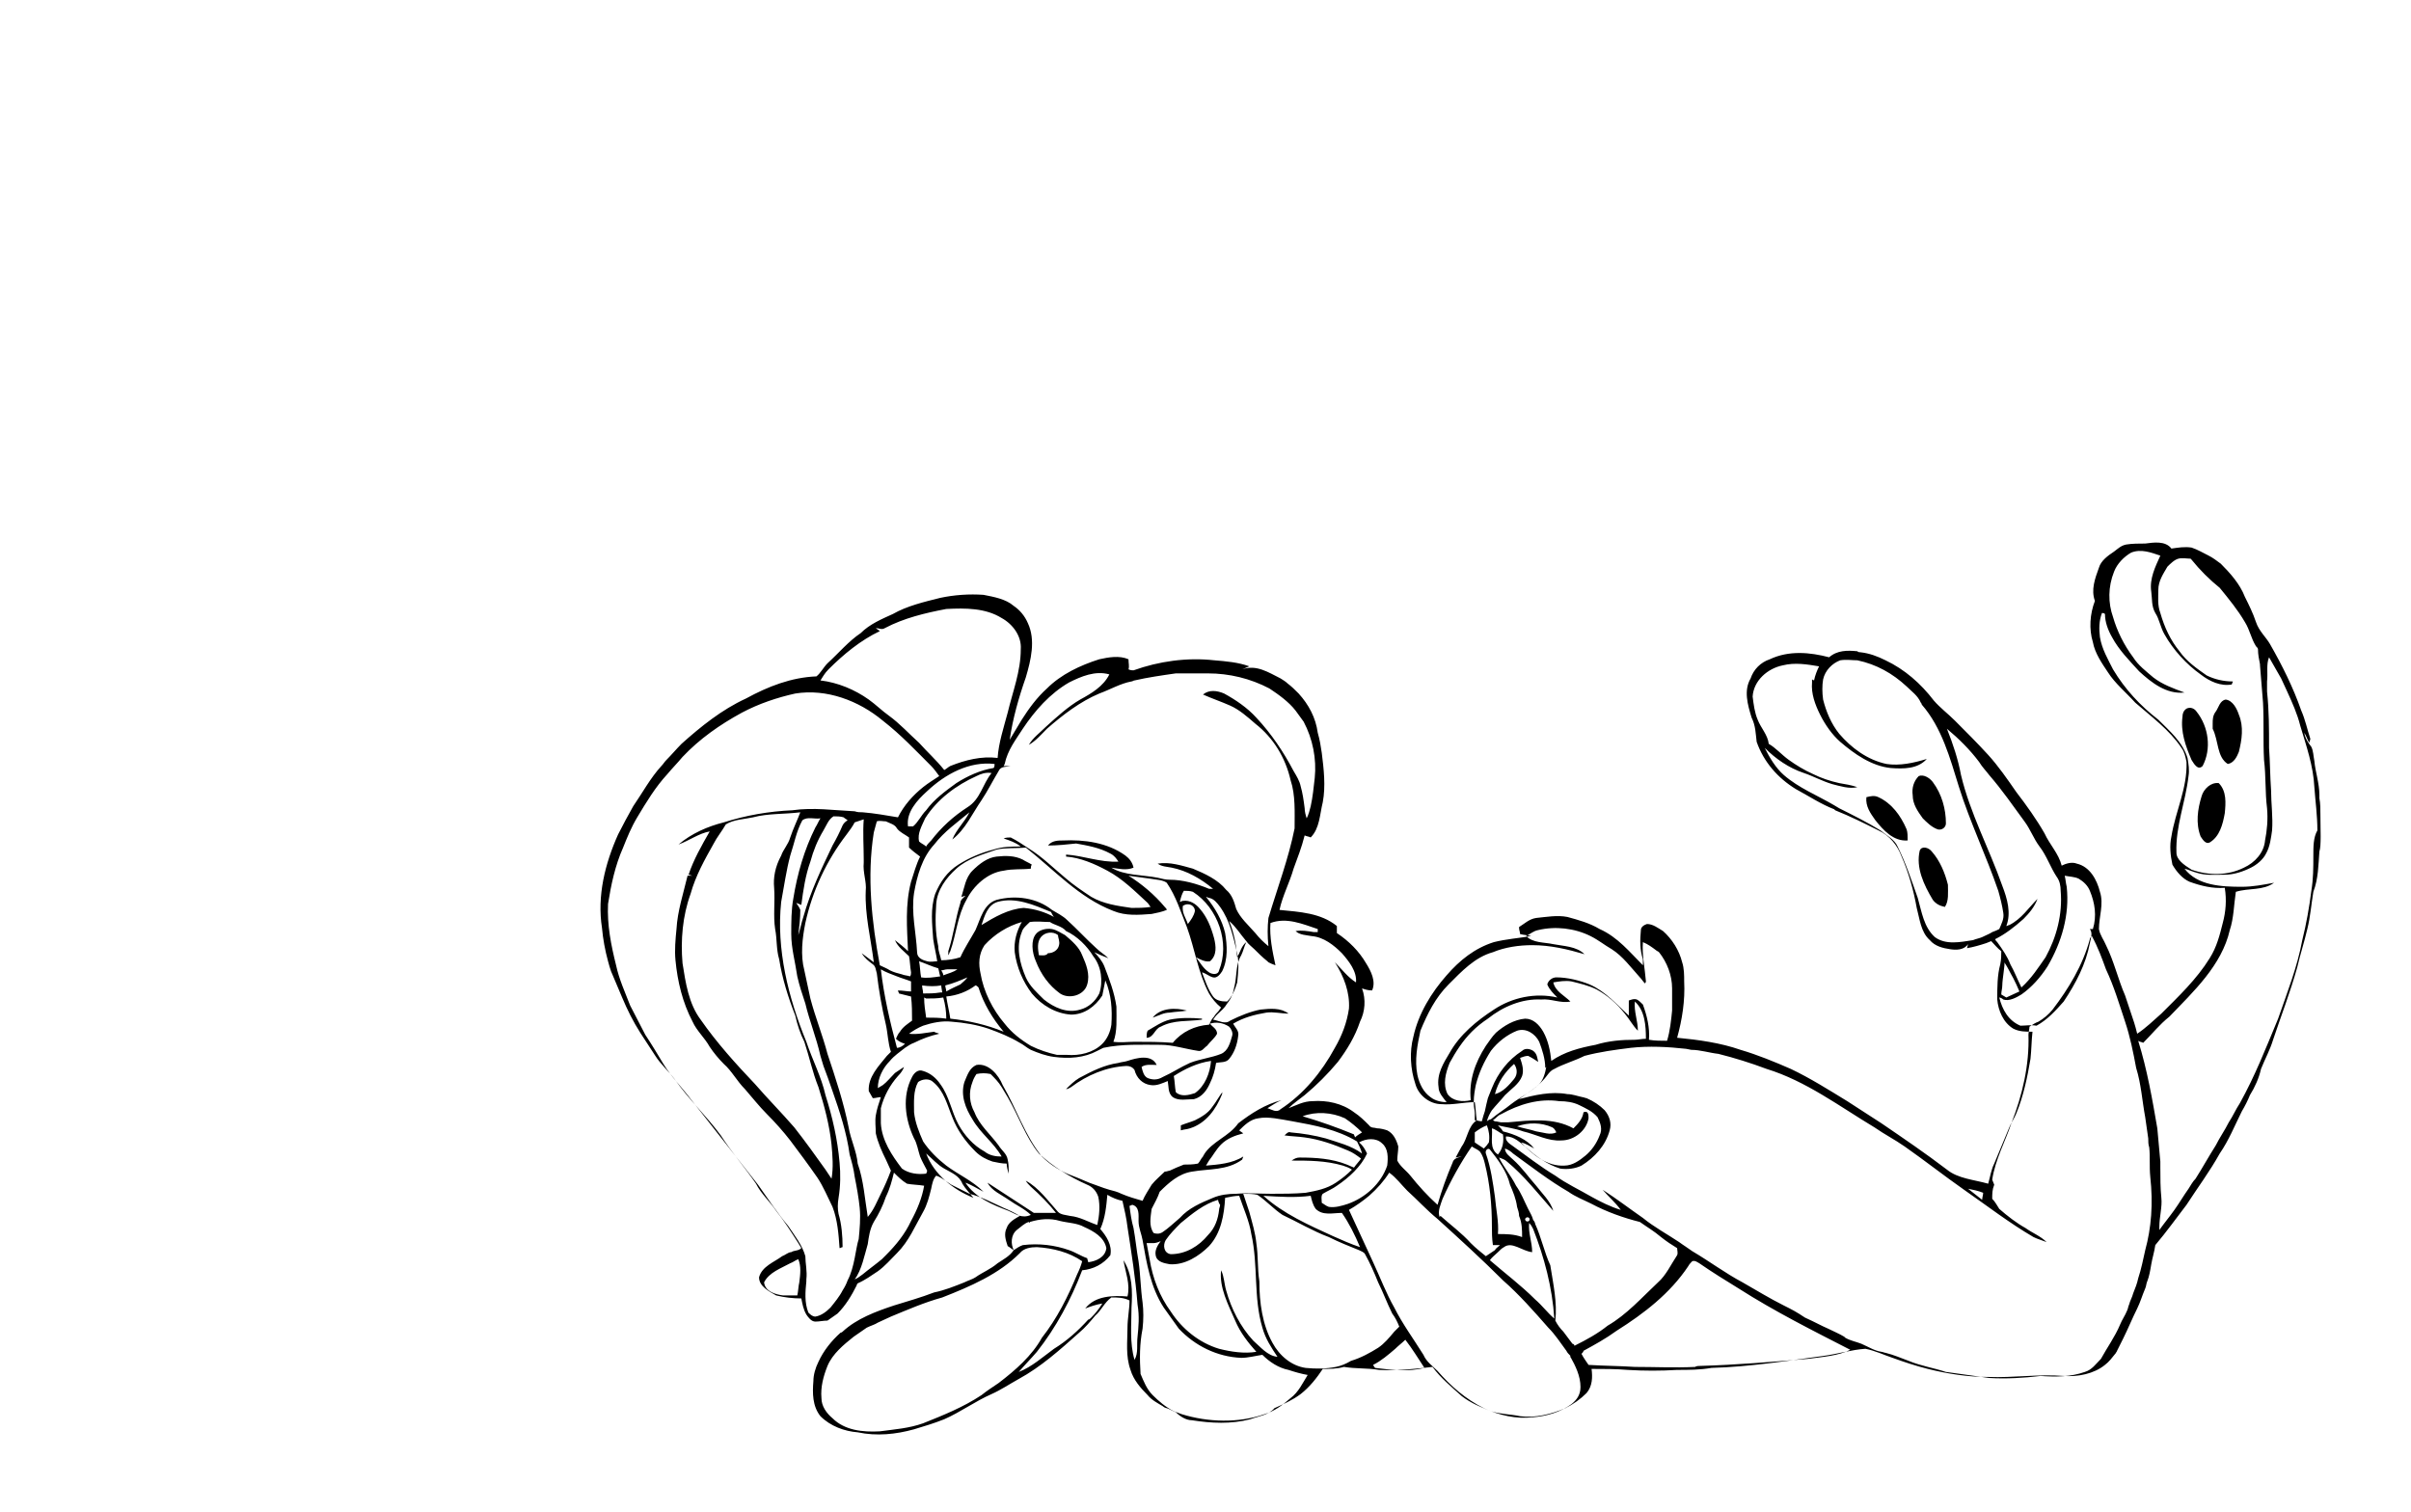 <?xml version="1.0" encoding="utf-8"?>
<!-- Generator: Adobe Illustrator 26.0.3, SVG Export Plug-In . SVG Version: 6.00 Build 0)  -->
<svg version="1.0" id="Слой_1" xmlns="http://www.w3.org/2000/svg" xmlns:xlink="http://www.w3.org/1999/xlink" x="0px" y="0px"
	 viewBox="0 0 239.5 150.2" style="enable-background:new 0 0 239.5 150.2;" xml:space="preserve">
<g>
	<path d="M186.6,79.2c-0.4-0.2-0.8-0.1-1.2,0c-0.1,0.9,0.4,1.6,0.9,2.3c0.8,1,1.8,2.1,3.2,2c0-0.4,0-0.8-0.1-1.1
		C188.8,81,187.9,79.8,186.6,79.2z"/>
	<path d="M117.9,100.4c-1.1-0.3-2.6-0.3-3.4,0.7c0.6-0.2,1.1-0.5,1.7-0.5C116.8,100.5,117.4,100.5,117.9,100.4z"/>
	<path d="M221.3,75.9c0.6-0.1,0.9-0.7,1.1-1.2c0.3-1.2,0.5-2.5,0-3.7c-0.2-0.6-0.6-1.4-1.3-1.5c-0.6,0.1-0.7,0.8-1,1.2
		c-0.3,0.4-0.3,0.8-0.3,1.2v0.5C220.4,73.6,220.2,75.2,221.3,75.9z"/>
	<path d="M218.8,76.1c0.9-1.7,0.6-3.9-0.6-5.4c-0.2-0.3-0.6-0.5-1-0.3c-0.3,0.2-0.4,0.5-0.4,0.8c-0.2,1.5,0.3,2.9,0.9,4.3
		C217.9,75.8,218.3,76.6,218.8,76.1z"/>
	<path d="M192.5,82.4c0.4,0.1,0.8-0.2,0.8-0.6c0-1.4-0.4-2.9-1.3-4.1c-0.3-0.4-0.9-0.8-1.4-0.6c-0.5,0.5-0.7,1.2-0.6,1.9
		c0,0.9,0.5,1.6,1,2.3C191.4,81.7,191.9,82.2,192.5,82.4z"/>
	<path d="M230.5,80.9c0-0.5,0-1.1-0.1-1.6c0-0.1,0-0.2,0-0.3c0-1.2-0.4-2.3-0.5-3.4c-0.1-0.5-0.1-1-0.3-1.4
		c-0.3-0.4-0.6-0.8-0.7-1.4c0.2,0.3,0.3,0.7,0.5,1c0-0.1,0.1-0.3,0.1-0.4c-0.3-0.9-0.5-1.9-0.9-2.8c-0.8-2.3-1.9-4.5-3.1-6.6
		c-0.4-0.7-1.1-1.3-1.4-2.2c-0.3-0.9-0.7-1.7-1.1-2.5c-0.5-1.3-1.5-2.4-2.4-3.3c-0.4-0.3-0.8-0.6-1.2-0.8c-0.6-0.3-1.1-0.6-1.7-0.8
		c-0.7-0.1-1.3,0-2,0.1c-0.6-0.8-1.8-0.6-2.6-0.5c-0.6,0-1.3,0-1.9,0.1c-0.5,0.1-0.8,0.4-1.2,0.7c-0.6,0.4-1.3,0.9-1.5,1.6
		c-0.4,1.1-0.8,2.2-0.4,3.3c-0.5,1.3-0.6,2.8-0.2,4.1c0.2,1.1,0.9,2.1,1.5,3c0.7,1.1,1.8,2,2.7,3c1.6,1.4,3.4,2.7,4.6,4.5
		c0.3,0.4,0.4,0.9,0.5,1.4c0.1,2.6-1.1,4.9-1.5,7.4c-0.2,0.9-0.1,1.9,0.1,2.8c0.4,0.7,1,1.4,1.7,1.7c1.1,0.4,2.3,0.7,3.5,0.6
		c0.2,1.2,0.1,2.4-0.2,3.5c-0.3,1.2-0.6,2.4-1.3,3.5c-1.3,2.1-3.1,3.8-4.8,5.5c-0.8,0.7-1.5,1.4-2.4,2c-0.1-0.4-0.2-0.8-0.3-1.1
		c-0.3-0.9-0.6-1.8-0.9-2.7c-0.7-1.6-1.1-3.4-1.9-5c-0.2-0.5-0.6-1-0.7-1.6c0-1.2,0.5-2.5,0.1-3.7c-0.3-1.2-1-2.5-2.3-2.8
		c-0.5-0.2-1.1,0-1.5,0.2c-0.3-1.2-1.2-2.1-1.7-3.2c-0.8-1.4-1.8-2.8-2.8-4.1c-0.9-1.3-1.8-2.6-2.8-3.7c-1.1-1.2-2.2-2.3-3.3-3.4
		c-0.7-0.7-1.5-1.3-2.1-2c-1.3-1.7-2.9-3.1-4.8-4c-0.8-0.4-1.6-0.7-2.5-0.8c-0.1,0-0.2,0-0.3-0.1c-1-0.1-2-0.1-2.8,0.6
		c-1.9-0.5-4-0.7-5.9,0.2c-0.9,0.3-1.6,1-1.9,1.9c-0.7,1.2-0.3,2.6,0.1,3.9c0.4,0.8,0.4,1.6,0.5,2.4c0.7,2,2.1,3.6,3.9,4.7
		c1.3,0.7,2.5,1.5,3.8,2l0.1,0.1c1.5,0.6,2.9,1.3,4.3,2c1.1,0.5,1.9,1.5,2.3,2.6c0.7,1.6,1.2,3.4,1.5,5.1c0.3,1.1,0.4,2.4,1.3,3.2
		c0.5,0.6,1.3,0.8,2,0.9c0.6,0.1,1.4,0.1,1.8-0.5c0,0.1-0.1,0.3-0.1,0.4c0.6-0.1,1.3-0.3,1.9-0.5c0.2-0.1,0.3-0.1,0.5-0.2
		c0.3,0.3,0.6,0.7,1,1c0,0.4,0,0.8-0.1,1.3c-0.3,1.1-0.3,2.3-0.3,3.5c0.1,1.1,0.6,2.3,1.6,2.9c0.6,0.3,1.2,0.3,1.9,0.3
		c-0.1,0.9-0.1,1.8-0.2,2.7c-0.3,1.8-0.7,3.7-1.4,5.4c-0.2,0.5-0.5,0.9-0.7,1.4c-0.5,1.2-1,2.4-1.5,3.6c-0.3,0.6-0.4,1.3-0.6,2
		c-1.4-0.4-3-0.5-4.1-1.4c-2.1-1.6-4.3-3.1-6.5-4.6c-1.1-0.7-2.3-1.5-3.4-2.2c-1.8-1.1-3.7-2.3-5.6-3.2c-1.6-0.7-3.3-1.4-5-1.9
		c-2-0.7-4.2-1-6.3-1.2c0.5-1.8,0.8-3.7,0.7-5.6c0-0.6,0-1.3-0.2-1.9c-0.3-1.2-1-2.3-1.9-3.1c-0.5-0.3-1-0.7-1.6-0.7
		c-0.3,0.1-0.6,0.3-0.6,0.6c-0.1,1-0.1,2,0.2,2.9c0,0.1,0,0.4,0,0.6c-1.3-1.3-2.5-2.8-4.3-3.6c-1-0.6-2.1-0.9-3.2-1.2
		c-1-0.2-2.1,0-3.1,0.1c-0.7,0.1-1.2,0.6-1.7,0.9v0.1c0,0.2,0.1,0.4,0.1,0.6c0.4,0.1,0.7,0.1,1.1,0.2c-1.2,0.2-2.5,0.3-3.7,0.6
		c-1.9,0.6-3.4,1.8-4.7,3.3c-1.5,1.7-2.8,3.8-3.3,6.1c-0.4,1.5-0.3,3.2,0.2,4.7c0.3,1.1,1.4,2,2.6,2c1.1,0.1,2.2-0.2,3.3-0.2
		c0.1,0.6,0.1,1.2,0.2,1.8c-0.9,0.6-0.9,1.8-1.5,2.6c-0.2,0.4-0.4,0.7-0.6,1.1c0.1,0,0.4-0.1,0.6-0.1c-0.4,0.1-0.8,0.2-0.9,0.6
		c-0.6,1.4-1.1,2.8-1.5,4.2c-1-0.9-1.9-1.9-2.7-2.9c-0.4-0.5-1-0.9-1.3-1.5c0-0.5,0.1-0.9,0.1-1.4c-0.2-0.7-0.5-1.3-1.1-1.6
		c-0.3-0.1-0.7-0.2-1-0.2c-0.3-0.1-0.6,0-0.8-0.3c-0.5-0.5-0.9-0.9-1.5-1.3c-1.2-0.9-2.7-1.2-4.1-1.1c-0.9,0-1.6,0.4-2.4,0.7
		c0.5-0.5,1.1-0.9,1.6-1.3c1.2-1,2.3-2.1,3.3-3.3c0.9-1.2,1.7-2.5,2.2-4c0.5-1,0.6-2.2,0.2-3.3c0.3,0.1,0.6,0.2,1,0.2
		c0.4-0.9-0.1-1.9-0.6-2.7c-0.7-1.2-1.7-2.2-2.9-3c0-0.2,0-0.5,0-0.7c-1.6-1.3-3.7-1.4-5.7-1.6c0.3-1.4,1-2.7,1.4-4.1
		c0.4-1.1,0.8-2.1,1.1-3.3c0.2,0.1,0.4,0.1,0.6,0.2c0.9-0.9,0.9-2.3,1.2-3.5c0.3-1.6,0.1-3.3-0.1-4.9c-0.1-0.7-0.2-1.3-0.4-2
		c-0.2-1.5-0.9-2.8-1.9-3.9c-0.4-0.4-0.7-0.7-1.1-1c-0.2-0.2-0.4-0.3-0.7-0.5c-1.2-0.6-2.4-1.4-3.8-0.9c0.2-0.1,0.5-0.2,0.7-0.3
		c-1.1-0.4-2.3-0.5-3.5-0.6c-2.7-0.3-5.5,0.1-8,1c-0.1,0-0.3,0-0.5-0.1c0.1-0.3,0-0.6,0-1c-0.9-0.4-2-0.2-2.9,0
		c-1.9,0.6-3.8,1.5-5.2,2.9c-1,0.9-1.8,2-2.5,3.1c-0.4,0.7-0.8,1.3-1.2,2c0.3-2.1,0.9-4.2,1.6-6.2c0.5-1.7,1-3.7,0.2-5.4
		c-0.3-0.7-0.8-1.3-1.4-1.7c-0.8-0.7-2-0.9-3-1.1c-1.4-0.1-2.9,0-4.3,0.3c-1.6,0.4-3.3,0.8-4.7,1.6c-1.1,0.5-2.3,1-3.2,1.9
		c-1.2,0.8-2.2,2-3.3,3c-0.4,0.4-0.7,1-1.1,1.3c-2.5,0.1-4.8,1-7,2.2c-2.4,1.1-4.5,2.8-6.4,4.5c-0.5,0.5-1,1.1-1.5,1.6
		c-0.2,0.2-0.3,0.4-0.5,0.6c-1.1,1.2-1.9,2.7-2.8,4c-0.5,0.9-1,1.8-1.5,2.8c-1.3,2.9-2.1,6.1-1.6,9.3c0.1,1.1,0.3,2.2,0.6,3.3
		c0.1,0.4,0.2,0.7,0.3,1c0.4,0.9,0.7,1.7,1.1,2.6c0.5,1.2,1.1,2.4,1.8,3.5c0.5,0.8,1,1.5,1.5,2.3s1.3,1.5,1.9,2.3
		c1.4,2,3.2,3.7,4.6,5.6c1.1,1.7,2.4,3.2,3.5,4.8c0.5,1,1.4,1.8,2,2.7c0.8,1,1.5,2.1,2.2,3.2c0.1,0.2,0.2,0.3,0.3,0.5
		c-0.3,0.3-0.7,0.2-1,0.4c-0.3,0-0.6,0.3-0.9,0.4c-0.8,0.6-2,1-2.3,2.1c0,0.9,1,1.4,1.7,1.8c0.8,0.2,1.7,0.3,2.5,0.3
		c0.1,0.5,0.2,1.1,0.5,1.6c0.2,0.3,0.5,0.7,0.9,0.7s0.8-0.1,1.2-0.1c0.3-0.2,0.7-0.5,1-0.7c0.8-0.8,1.4-1.8,1.9-2.8
		c0-0.1,0.1-0.2,0.1-0.2c0.7-0.3,1.4-0.8,2-1.2c0.7-0.5,1.3-1.2,1.9-1.8c1.2-1.2,1.8-2.7,2.6-4.1c0.4-0.7,0.6-1.5,0.8-2.3
		c0.1-0.5,0.2-1,0.5-1.3c0.6,0.2,1,0.6,1.5,0.9c0.6,0.3,1.2,0.6,1.8,0.9c1.2,0.3,2.3,0.9,3.4,1.4c0.5,0.2,1.1,0.5,1.6,0.8
		c-0.5,0.3-1.1,0.6-1.3,1.2c-0.3,0.6-0.1,1.2,0.1,1.8c0.2,0.1,0.4,0.3,0.6,0.4c-0.4,0.6-1,0.9-1.6,1.3c-0.7,0.6-1.5,0.9-2.2,1.4
		c-0.3,0.2-0.7,0.3-1.1,0.5c-1,0.4-2,0.8-3,1c-1.3,0.5-2.7,0.9-4,1.3c-1.8,0.6-3.7,1.3-5.1,2.6c0,0-0.1,0.1-0.2,0.1
		c-0.9,0.8-1.7,1.8-2.2,2.9c-0.3,0.6-0.5,1.3-0.5,1.9c-0.1,1.2-0.1,2.5,0.7,3.5c1,1,2.4,1.5,3.7,1.6c1.9,0.4,3.8,0.2,5.6-0.3
		c1-0.3,2-0.6,3-1c1.6-0.7,3.1-1.8,4.7-2.5c0.9-0.4,1.8-1,2.7-1.5c2.2-1.2,4.1-2.9,6-4.6c0.6-0.5,1.1-1.1,1.6-1.7
		c0.6-0.5,0.9-1.3,1.6-1.8c0.6,0,1.2,0,1.8,0.3c0,0.9-0.2,1.8-0.2,2.7c0,1.4-0.2,2.8,0.3,4.2c0.3,1,1,1.8,1.7,2.5
		c0.4,0.5,1,0.8,1.5,1.1c0.1,0.1,0.3,0.2,0.4,0.2c0.3,0.1,0.6,0.3,0.9,0.4c0.4,0.4,1,0.8,1.6,0.8c1.9,0.3,3.9,0.4,5.8-0.1
		c0.8-0.3,1.8-0.4,2.4-1.1c0.9-0.4,1.8-0.8,2.6-1.4c0.9-0.7,1.6-1.6,2.2-2.5c0.7,0,1.4,0,2.1-0.2c1.2,0.2,2.3,0.1,3.5,0.3
		c1.8,0.1,3.6-0.1,5.3-0.3c0.8,1.1,1.9,2,2.9,2.9c0.9,0.7,1.9,1.1,2.9,1.5c0.9,0.3,2,0.3,2.9,0.5c1.5,0.2,3.1-0.2,4.5-0.8
		c0.8-0.4,1.5-0.9,2.1-1.5c0.6-0.7,0.6-1.6,0.5-2.4c1.2,0,2.4,0,3.6,0.1c1.6,0.1,3.3,0.1,4.9,0c1.1,0,2.3,0,3.4-0.2
		c3.8-0.1,7.5-0.7,11.2-1.2c1.4-0.2,2.7-0.6,4.1-0.7c1,0.2,1.8,0.6,2.7,0.9c1.1,0.4,2.3,0.8,3.5,1.1c2,0.5,4,0.8,6,0.8
		c2.5,0.1,5-0.3,7.5-0.1c1.4,0.1,3-0.2,4.1-1.1c0.4-0.3,0.7-0.7,1.1-1.2c0-0.1,0.1-0.1,0.1-0.2c0.2-0.4,0.4-0.8,0.6-1.2
		c0.5-1,0.9-2,1.4-3c0.3-0.6,0.5-1.3,0.8-2c0.1-0.2,0.1-0.5,0.2-0.7c0.2-0.5,0.3-1.1,0.4-1.7c0.1-0.6,0.3-1.2,0.4-1.9
		c1.1-1.3,2.1-2.7,3.1-4c1.1-1.7,2.3-3.3,3.3-5.1c0.9-1.3,1.5-2.8,2.2-4.2c0.3-0.5,0.6-1.1,0.8-1.6c0.5-0.8,0.9-1.7,1.1-2.6
		c0.4-1,0.9-1.9,1.2-2.9c0.8-2.4,1.7-4.7,2.4-7.2c0.3-1.3,0.7-2.5,1-3.8c0.3-1.2,0.4-2.5,0.6-3.7c0.5-1.3,0.5-2.7,0.6-4
		C230.6,84,230.5,82.4,230.5,80.9z M216.2,84.7c-0.1-2.6,0.9-5,1.2-7.6c0.1-0.6,0-1.2-0.1-1.8c-0.5-1.6-1.8-2.7-2.9-3.8
		c-1.8-1.4-3.3-3-4.5-5c-0.5-1-1.1-2-1.3-3.2c-0.1-0.8-0.1-1.6,0.2-2.4c0.1,0,0.2,0,0.3,0.1c0,0.8,0.3,1.6,0.7,2.3
		c0.7,1.3,1.7,2.3,2.7,3.4c1.2,1.1,2.7,2.3,4.5,2.1c-1.1-0.4-2.2-0.8-3.1-1.5c-0.7-0.6-1.5-1.2-2-2c-0.9-1.2-1.6-2.6-2-4
		c-0.5-1.4-0.5-3,0.1-4.5c0.3-0.8,1-1.5,1.7-1.9c1-0.4,2,0,2.9,0.3c-0.5,1.1-1.1,2.3-0.9,3.6c0.1,0.7,0,1.4,0.4,2.1
		c0.4,0.6,0.5,1.4,0.9,2.1c0.9,1.6,2.2,3,3.6,4c0.9,0.7,2,1.2,3.1,1c0-0.1,0.1-0.2,0.1-0.3c-0.9,0-1.8-0.2-2.6-0.6
		c-1-0.7-2-1.4-2.7-2.4c-0.9-1.1-1.5-2.4-1.9-3.8c-0.3-0.8-0.2-1.6-0.2-2.3c0-0.9,0.5-1.6,0.9-2.3c0.3-0.3,0.7-0.7,1.1-0.8
		c0.4-0.1,0.8,0,1.2,0l0.1,0.1c0.8,1,1.8,2,2.8,2.8c0.9,1.1,1.8,2.2,2.5,3.4c0.5,0.8,0.6,1.6,1.1,2.4c0.1,0.1,0.2,0.2,0.2,0.3
		c0,0.5,0.1,1,0.2,1.5v0.1c0.1,1.2,0.2,2.5,0.3,3.7c0.1,1.9,0,3.8,0.1,5.7c0.2,1.6,0.1,3.2,0.3,4.8c0.1,1.1,0,2.2-0.2,3.2
		c-0.1,1.2-1,2.2-2.1,2.7c-1.6,0.8-3.5,0.8-5.2,0.2C216.9,85.9,216.2,85.4,216.2,84.7z M196.9,93.1c-0.2,0.1-0.7,0.2-0.9,0.3
		c-1.3,0.2-2.7,0.5-3.8-0.3c-1.1-1-1.3-2.5-1.7-3.9c-0.6-1.7-1.2-3.5-2-5.1c-0.3-0.7-1.1-1.1-1.7-1.6c-1.3-0.8-2.7-1.5-4.1-2.2
		c-0.2-0.1-0.3-0.2-0.5-0.3c-1.7-1-3.5-1.7-5-3c-0.8-0.7-1.4-1.7-1.9-2.7c1.1,1.1,2.4,2,3.9,2.5c0.9,0.3,1.8,0.8,2.8,1.1
		c0.8,0.2,1.7,0.5,2.5,0.3c-0.6-0.2-1.2-0.3-1.8-0.4c-0.9-0.2-1.8-0.5-2.6-0.9c-0.9-0.4-1.7-0.9-2.4-1.4s-1.3-1.2-2-1.6
		c-0.1-0.9-0.8-1.6-1.1-2.4c-0.3-0.7-0.4-1.5-0.5-2.3c0.1-1.6,1.5-2.8,3-3.1c1.2-0.3,2.4-0.1,3.6,0.1c-0.2,0.4-0.4,0.9-0.5,1.4
		l-0.2-0.1c0,0.1,0,0.2,0,0.3c-0.1,1.1,0.3,2.2,0.8,3.2s1.2,2,2,2.7c1.4,1.2,3.1,2.4,5,2.6c1.3,0.1,2.7,0.1,3.6-0.9
		c-1.3,0.4-2.7,0.7-4,0.5c-1.9-0.4-3.5-1.6-4.7-3c-0.8-1-1.3-2.2-1.6-3.4c-0.1-0.7-0.1-1.4,0-2c0.2-0.9,0.9-1.6,1.7-1.9
		c0.6-0.1,1.2,0,1.7,0c1.9,0.4,3.5,1.3,4.9,2.6c0.5,0.5,1.1,0.9,1.4,1.6c0,0,0.1,0.1,0.1,0.2c2,2.3,2.8,5.3,3.7,8.2
		c1.1,3.5,2.7,6.8,3.9,10.3c0.2,0.7,0.4,1.5,0.5,2.2c0.1,0.6-0.2,1.1-0.4,1.6c-0.2,0.1-0.4,0.2-0.7,0.3
		C197.6,92.8,197.5,92.8,196.9,93.1z M198.4,93.6c-0.1-0.1-0.2-0.2-0.2-0.3c1-0.5,1.9-1.2,2.8-2c0.6-0.6,1.1-1.2,1.4-2
		c-0.9,0.9-1.6,2-2.8,2.6c-0.1,0-0.2,0.1-0.3,0.1c0.5-1.3,0.1-2.7-0.4-4c-1.3-3.7-3.2-7.2-4.1-11c-0.3-1.6-0.8-3.1-1.4-4.6
		c1.2,1,2.3,2.1,3.2,3.3c0.3,0.5,0.7,0.9,1,1.3c1.3,1.5,2.4,3.1,3.5,4.6c0.6,0.8,0.9,1.7,1.5,2.5c0.7,0.9,1.1,2.1,1.7,3
		c0.3,0.4,0.4,0.9,0.4,1.4c0.2,2.3-0.4,4.6-1.5,6.6c-0.7,1-1.4,2.1-2.4,3c-0.4-0.8-0.7-1.6-1.1-2.3C199.4,95,198.9,94.3,198.4,93.6z
		 M199.1,95.6c0.4,0.6,0.5,0.9,0.9,1.6c0.2,0.4,0.4,0.8,0.6,1.3c-0.4,0.2-0.9,0.4-1.3,0.6c-0.2-0.1-0.3-0.2-0.5-0.3
		c0-0.3,0.1-0.6,0.1-0.9C198.9,97.3,199.2,95.7,199.1,95.6z M200.7,101.9c-1.2-0.5-1.8-1.6-2.1-2.8c0.1,0,0.3,0.1,0.4,0.2
		c0.6,0.2,1.3-0.2,1.8-0.5c1-0.7,1.9-1.7,2.6-2.8c1.4-2.4,2.2-5.1,1.9-7.9c-0.1-0.4-0.1-0.7-0.2-1.1c0.5,0.1,1,0.1,1.4,0.3
		c0.5,0.3,0.9,0.7,1.1,1.2c0.5,1.2,0.7,2.5,0.3,3.8c-0.1,0-0.2,0-0.3,0c0.3,0.4,0.1,0.9,0,1.4c-0.4,2.1-1.4,4-2.6,5.8
		c-0.8,0.9-1.6,1.8-2.7,2.4C201.7,101.8,201.2,101.9,200.7,101.9z M197,118.5c0,0.2-0.1,0.5-0.1,0.7c-0.5-0.4-0.9-0.7-1.4-1.1
		C196,118.2,196.5,118.3,197,118.5z M142.1,109c-0.7-0.5-1.1-1.3-1.3-2.2c-0.3-1.5,0-3,0.3-4.4c0.7-1.7,1.5-3.3,2.8-4.6
		c1.3-1.3,2.6-2.7,4.4-3.2c1.2-0.5,2.6-0.7,3.9-0.7c1.8,0,3.5,0.4,5.2,0.9c-0.8-0.8-2.1-0.8-3.1-1c-0.9-0.2-2-0.1-2.7-0.8
		c0.4-0.2,0.7-0.5,1.2-0.6c1.7-0.4,3.6-0.2,5.2,0.6c0.8,0.4,1.4,0.9,2.1,1.3c1.1,0.7,1.9,1.8,2.8,2.8c0.2,0.2,0.3,0.4,0.5,0.6
		c0,0,0.1-0.1,0.1-0.2c-0.1-1.3-0.4-2.6-0.3-3.9c0.5,0.2,0.9,0.5,1.3,0.8c0.1,0.1,0.2,0.1,0.3,0.2c0.8,1,1.3,2.3,1.3,3.6
		c0,0.7,0,1.5,0,2.2c-0.1,1-0.2,2-0.5,3c-0.6,0-1.2,0-1.8-0.1c0.1-1.2-0.2-2.4-0.6-3.5c-0.2-0.2-0.4-0.4-0.6-0.5
		c-0.3-0.1-0.5,0-0.8,0.1c0,0.5,0,1,0,1.5c-1.2-1.1-2.3-2.4-3.9-3.1c-1-0.4-2.2-0.7-3.3-0.7c-0.4,0-0.8,0.3-0.9,0.7
		c0.2,0.5,0.6,0.9,1,1.3c-2.2-0.5-4.5,0-6.3,1.2c-1.7,1.1-3.4,2.5-4.4,4.3c-0.6,1-1.3,2.1-1.1,3.4c0,0.6,0.5,1.1,0.8,1.5
		C143.3,109.5,142.6,109.4,142.1,109z M146.1,109.3c-0.8,0.2-1.8,0.1-2.3-0.6c-0.5-1-0.2-2.1,0.2-3.1c0.6-1.1,1.3-2.2,2.2-3.1
		c0.5-0.5,1-0.9,1.6-1.3c1.5-1.2,3.4-2,5.3-1.9c1-0.1,1.9,0.4,2.9,0.2c-0.6-0.6-1.5-1-1.7-1.9c0.6-0.1,1.2-0.2,1.8-0.1
		c0.8,0.2,1.7,0.4,2.5,0.8c1.1,0.6,2,1.4,2.8,2.4c0.5,0.6,0.8,1.2,1.3,1.7c0-1-0.4-1.9-0.3-2.9c1,0.9,1.1,2.4,1.1,3.7
		c-0.4,0-0.8,0.1-1.1,0.1c-1.3,0-2.6,0.1-3.9,0.5c-1.6,0.3-3.1,0.7-4.4,1.6c-0.1-1-0.3-2-0.8-2.9c-0.4-0.7-1-1.3-1.8-1.3
		c-1.1,0.1-2.1,0.7-2.9,1.4c-0.4,0.4-0.7,0.9-1,1.3C146.5,105.6,145.9,107.4,146.1,109.3z M149.3,112.4c-0.1-0.2-0.3-0.4-0.5-0.6
		c0.8,0.2,1.7,0.3,2.5,0.6c1.3,0.3,2.5,1,3.8,0.9c1.3,0,2.5-1,2.7-2.2c0-0.3,0-0.8-0.5-0.6c-0.1,0.7-0.6,1.2-1,1.6
		c-2-1.1-4.3-0.8-6.5-0.6c-0.2,0-0.5,0-0.7,0c-0.1,0-0.4-0.1-0.6-0.1l-0.2-0.1c0.3-0.2,0.5-0.5,0.8-0.6c1.8-1,3.8-1.6,5.8-1.3
		c0.7,0,1.4,0.1,2,0.4s1.3,0.6,1.8,1.2c0.3,0.6,0.5,1.2,0.2,1.8c-0.3,0.8-0.8,1.5-1.4,2c-0.6,0.5-1.3,1-2.1,1
		c-1.7,0.1-3.2-1.1-4.3-2.3c0.5,0.1,0.9,0.4,1.3,0.6C151.7,113.2,150.5,112.7,149.3,112.4z M148.5,118.9c-0.2-1.4-0.4-2.9-0.9-4.3
		c-0.1-0.3,0.2-0.6,0.4-0.4c0.8,1,1.7,2.2,2,3.5c0.3,0.7,0.6,1.4,0.7,2.2c0.1,0.3,0.2,0.6,0.2,0.9c0.3,0.7,0.3,1.4,0.3,2.1
		c-0.8-0.3-1.6-0.3-2.4-0.3C148.9,121.4,148.6,120.1,148.5,118.9z M147.4,114.1c-0.3-0.2-0.6-0.4-0.9-0.6c0-0.3,0-0.7,0-1
		c0.4-0.3,0.7-0.5,1.2-0.7c0.2,0.5,0.3,1.1,0.2,1.7C147.7,113.8,147.6,113.9,147.4,114.1z M148.2,112.1c0.4,0.1,0.7,0.4,1.1,0.6
		c0.1,0.7,0,1.4-0.5,2C147.9,114.1,148.3,113,148.2,112.1z M152.2,124.4c0-1-0.4-1.9-0.3-2.9c0.2,0.2,0.3,0.4,0.4,0.6
		c1.1,2.8,1.9,5.8,2.1,8.9c-0.7-0.6-1.2-1.3-1.9-1.9c-1.4-1.4-3-2.6-4.5-3.9c0.2-0.3,0.5-0.5,0.8-0.8c0.2-0.2,0.4-0.4,0.6-0.5
		C150.2,123.3,151.2,124.3,152.2,124.4z M151.5,121.1c0.1-0.2,0.3-0.2,0.4-0.1C152.1,121.4,151.5,121.5,151.5,121.1z M154,125.7
		c-0.6-1.3-0.9-2.8-1.5-4.1c0-0.1-0.1-0.3-0.2-0.4c-0.1-0.4-0.3-0.7-0.5-1.1c-0.4-0.8-0.7-1.6-1.2-2.3c-0.5-1-1.2-1.8-1.7-2.8
		c0.3,0.1,0.6,0.2,0.8,0.4c1.7,1.4,3.1,3.2,4.6,4.9c-0.3-1-1.1-1.7-1.7-2.5c-0.8-0.9-1.4-1.8-2.3-2.6c-0.3-0.3-0.8-0.6-0.8-1.1
		c0.3,0.1,0.6,0.3,0.8,0.5c1.8,1.3,3.6,2.7,5.5,3.8c0.7,0.5,1.5,0.8,2.3,1.2c1.5,0.8,3.2,1.4,4.8,1.8c0.7,0.5,1.4,0.9,2.1,1.5
		c0.5,0.4,1.1,0.8,1.6,1.1c0,0.2,0.1,0.5,0,0.7c-0.6,0.9-1.1,2-1.9,2.7c-1.6,1.5-3.1,3.2-5,4.3c-1,0.8-2.1,1.4-3.3,2
		c0-0.1-0.1-0.2-0.2-0.2c-0.3-0.4-0.6-0.8-0.9-1.2c-0.3-0.3-0.6-0.7-0.8-1.1C154.7,129.4,154.3,127.6,154,125.7z M150.7,111.9
		c1.1-0.4,2.4-0.4,3.5,0.1c0.2,0.1,0.3,0.3,0.4,0.5c-0.6,0.3-1.3,0-2-0.1C152,112.2,151.3,112.1,150.7,111.9z M148.1,111.2
		c-0.1,0-0.3,0.1-0.4,0.2c0.1-0.4,0.3-0.8,0.5-1.1c0.4-0.5,0.9-1,1.3-1.5c0.6-0.6,1.4-1.1,1.7-1.9c0.2-0.6,0-1.2-0.2-1.8
		c0.3-0.1,0.5-0.2,0.8-0.2c0.4,0.2,0.7,0.4,1,0.6c-0.1-0.4-0.1-0.8-0.5-1.1c-0.3-0.2-0.8-0.3-1.1,0c-1.4,0.9-2.4,2.2-3,3.7
		c-0.1,0.3-0.3,0.7-0.4,1c-0.1,0.4-0.2,0.8-0.3,1.3c-0.1,0.3-0.2,0.6-0.3,1c-0.2,0-0.5-0.1-0.7-0.1c0-0.2,0-0.5,0-0.7
		c0-0.3-0.1-0.6-0.1-0.9c0-0.1,0-0.2,0-0.3c0-0.5,0.1-1.1,0.2-1.6c0.3-1.2,0.8-2.3,1.5-3.4c0.7-0.9,1.6-1.6,2.6-2
		c0.9-0.3,1.8,0.3,2.2,1.1c0.3,0.8,0.6,1.7,0.6,2.6l0.1-0.1c-0.1,0.6-0.3,1.3-0.7,1.7c-0.8,0.8-1.9,1.3-2.8,2
		C149.5,110.2,148.8,110.6,148.1,111.2z M148.5,108.7c0.3-1.2,1-2.2,1.9-3c0.3,0.4,0.4,1,0,1.5C149.9,107.8,149.3,108.5,148.5,108.7
		z M143.3,119.1c0.8-1.8,1.8-3.6,2.9-5.2c0.3,0.2,0.6,0.3,0.8,0.5c0.3,0.4,0.4,0.8,0.5,1.2c0.5,2,0.7,4.1,0.7,6.2
		c0,0.6,0,1.2,0.1,1.9c0.2,0,0.5,0,0.7,0c-0.2,0.2-0.4,0.3-0.5,0.5c-0.3,0.2-0.6,0.4-0.9,0.6c-0.5-0.4-1-0.8-1.5-1.3
		c-0.9-1-2-1.8-3-2.7l-0.1,0.1C142.8,120.3,143.1,119.7,143.3,119.1z M137.3,113.6c0.6,0.5,0.6,1.4,0.5,2.2
		c-0.6,1.8-2.2,3.2-3.9,3.8c-0.6,0.2-1.3,0.4-1.9,0.3c-0.3-0.1-0.5-0.3-0.7-0.4c0-0.3-0.1-0.7,0.1-0.9c0.5-0.3,1-0.5,1.4-0.8
		c1.2-0.8,2.4-1.9,3-3.2c-0.2-0.4-0.4-0.8-0.8-1.1C135.7,113.1,136.7,113,137.3,113.6z M135.1,123.9c-0.9-0.3-1.8-0.7-2.7-1.1
		c-2.4-1.1-4.9-2.2-6.9-4c1.6,0.1,3.2,0.2,4.7,0c0.1,0.4,0.2,0.9,0.5,1.3c0.7,0.7,1.7,0.4,2.6,0.4
		C134,121.5,134.6,122.7,135.1,123.9z M133.6,111.1c0.6,0.4,1.2,0.9,1.7,1.4c-0.3,0.2-0.5,0.3-0.7,0.5c0-0.1-0.1-0.2-0.1-0.3
		c-1.7-0.7-3.4-1.3-5.1-1.8C130.7,110.4,132.3,110.5,133.6,111.1z M128.4,111.4c2.2,0.4,4.4,0.8,6.4,2c0.2,0.4,0.4,0.8,0.5,1.2
		c-1.1-0.8-2.4-1.1-3.6-1.5c-1.1-0.3-2.3-0.5-3.5-0.6c-0.2-0.1-0.4,0.1-0.6,0.3c0.7,0.1,1.3,0.1,2,0.2c1.5,0.2,2.9,0.7,4.3,1.3
		c0.5,0.2,0.9,0.5,1.3,0.8c-0.2,0.3-0.5,0.6-0.7,0.9c-0.2-0.1-0.5-0.2-0.7-0.3c-1.5-0.6-3.1-0.7-4.7-0.7c-0.3,0-0.5,0.1-0.8,0.3
		c1.7,0,3.4,0,5.1,0.5c0.3,0.1,0.6,0.2,0.9,0.4c-0.5,0.5-1,0.9-1.6,1.3c-0.9,0.6-1.9,0.8-3,1c-1.1,0.1-2.3,0.1-3.4,0.1
		c-1.2,0-2.3-0.1-3.5,0c-0.8,0-1.6,0.1-2.3,0.4c-1.2,0.5-2.4,1-3.3,2c-0.6,0.5-1.1,1-1.7,1.4c-0.3,0.2-0.6,0.2-0.9,0.1
		c-0.5-0.7-0.3-1.6-0.2-2.4c0.3-0.6,0.6-1.1,0.8-1.7c0.9-0.9,1.9-1.8,3.2-2c1.7-0.3,3.5-0.1,5-1.2c0-0.1,0.1-0.2,0.1-0.3
		c-1.1,0.7-2.5,0.8-3.7,0.9c0.1-0.2,0.2-0.3,0.3-0.5c0.4-0.5,0.7-1.1,1.2-1.6c0.6-0.6,1.4-0.9,2.2-1.1c-0.1-0.1-0.3-0.2-0.4-0.3
		c0.5-0.5,1.1-1.1,1.9-1.2C126,110.9,127.2,111.2,128.4,111.4z M122.7,131.2c0.5,1.2,1.3,2.2,2.1,3.1c-1.2,0.2-2.5,0-3.7-0.3
		c-2-0.6-3.7-2-4.8-3.7c-1.1-1.5-1.8-3.3-2.1-5.2c-0.1-0.5-0.2-1.1-0.3-1.6c0.2,0,0.5,0,0.7,0s0.5-0.1,0.7-0.2
		c-0.3,0.4-0.6,0.9-0.5,1.4c0.1,0.7,0.9,0.8,1.4,0.9c1.5,0.1,2.9-0.8,3.9-1.8c1.2-1.3,1.5-3.1,1.6-4.8c0.5-0.1,1-0.2,1.4-0.2
		c0.4,1.2,1,2.5,1.2,3.8c0.7,3.1,0.2,6.3,1.1,9.3c0.3,1.1,0.9,2,1.5,2.9c-1-0.1-1.7-1-2.4-1.6c-1.3-1.4-2.2-3.2-2.7-5
		c-0.2-0.7-0.2-1.4-0.5-2C121.1,127.9,122,129.6,122.7,131.2z M115.8,123.2c0.4-0.6,1-1.2,1.5-1.7c1.1-0.9,2.3-1.9,3.7-2.3
		c0,0.1,0.1,0.4,0.2,0.5c0,0.2-0.1,0.3-0.1,0.5c-0.1,0.9-0.4,1.8-1.1,2.5c-0.9,1.1-2.2,1.9-3.7,1.9
		C115.6,124.5,115.5,123.7,115.8,123.2z M101.6,72.4c1.2-1.8,2.7-3.5,4.6-4.6c1.2-0.6,2.6-1.2,4-0.8c-0.6,1.2-1.8,1.9-2.9,2.5
		c-1.2,0.7-2.3,1.7-3.4,2.7c-0.6,0.6-1.3,1.1-1.7,1.8c0.7-0.4,1.2-1,1.8-1.6c1.6-1.4,3.3-2.7,5.2-3.5c1.1-0.4,2.1-1,3.2-1.2
		c0.1,0,0.2-0.1,0.3-0.1c1.3-0.3,2.7-0.5,4.1-0.7c0.1,0,0.2,0,0.3,0c1,0,1.9,0,2.9,0c2.1,0,4.2,0.5,6.1,1.5c0.9,0.6,1.9,1.3,2.6,2.2
		c0.3,0.4,0.5,0.7,0.8,1.1c0.9,1.7,1.3,3.7,1.1,5.6c-0.1,0.9-0.2,1.9-0.4,2.8c-0.1,0.4-0.2,0.8-0.4,1.2c-0.1-0.3-0.2-0.7-0.2-1
		c-0.1-0.8-0.2-1.5-0.4-2.2c-0.1-0.5-0.4-1-0.7-1.5c-1-1.9-2.2-3.7-3.7-5.3c-0.9-1-2.1-1.8-3.2-2.4c-0.7-0.3-1.5-0.4-2.1,0.1
		c0.9,0.4,1.8,0.7,2.7,1.1c0.9,0.4,1.7,1.1,2.5,1.8c1.8,1.4,3,3.4,3.5,5.6c0.5,1.5,0.4,3.2,0.4,4.8c-0.6,3-1.7,5.9-2.6,8.9
		c-0.1,0.9-0.1,1.8,0,2.8c-0.5-0.4-0.9-0.8-1.3-1.3c-0.7-0.8-1.5-1.5-1.9-2.4c-0.2-0.7-0.4-1.4-1-1.9c-0.8-1-2.1-1.6-3.3-2.1
		c-1.1-0.3-2.3-0.7-3.5-0.5c0.4,0.3,0.9,0.3,1.4,0.4c1.5,0.3,2.9,1.1,4.1,2.1c-0.1,0-0.3,0-0.4,0c-1.2-0.5-2.6-0.9-3.9-0.9
		c-0.4,0-0.8-0.1-1.2-0.2c-1.5-0.3-3.3-0.2-4.6-1c0.7,0.1,1.5,0.3,2.2,0c-0.1-0.5-0.4-0.9-0.8-1.2c-1.8-1.3-4.1-1.6-6.2-1.5
		c-0.5,0-1.1,0-1.5,0.5c0.9,0,1.9-0.1,2.8-0.2c1.1,0.2,2.3,0.4,3.4,1c0.4,0.2,0.6,0.5,0.8,0.8c-1.8,0.1-3.5-0.6-5.2-0.7
		c0,0.1,0,0.2,0,0.2c1.4,0.1,2.8,0.7,4.1,1.4c1.5,0.8,2.7,2,4,3.2c0.1,0.1,0.2,0.3,0.3,0.4c-0.6,0.1-1.3,0.1-1.9,0.1
		c-1.4-0.2-2.8-0.4-4-1.1c-0.9-0.6-1.8-1.2-2.6-1.9c-1.2-1-2.3-2.1-3.6-2.9c-0.6-0.4-1.2-0.8-1.8-1.1c-0.2,0-0.5,0-0.7,0.1
		c0.6,0.2,1.2,0.4,1.7,0.8c-0.9,0-1.8,0-2.7,0.3c-1.2,0.3-2.4,0.8-3.5,1.5s-1.8,1.7-2.3,2.9c-0.5,1.5-0.3,3-0.2,4.5
		c0.1,0.7,0.3,1.5,0.4,2.2c-0.3,0-0.6,0.1-1,0s-1-0.3-1-0.9c-0.1-2-0.6-3.9-0.3-5.9c0.3-1.7,0.8-3.5,2-4.8c1-1.3,2.3-2.2,3.5-3.2
		c-0.5,1-1.3,1.7-1.7,2.7c1.3-1,2-2.6,2.9-3.9c0.6-0.9,1.1-1.9,1.7-2.9c0.2-0.5,0.8-0.4,1.2-0.5c-0.2,0-0.5,0-0.7,0l0.1-0.2
		C100.1,74.5,100.9,73.5,101.6,72.4z M93.5,97.9c0,0.2,0.1,0.6,0.1,0.7h-0.2c-0.6,0.1-1.1,0.1-1.7,0.1c0-0.3-0.1-0.5-0.1-0.8
		C92.3,98,92.9,98,93.5,97.9z M91.5,97.1c-0.1-0.5-0.1-1.1-0.2-1.6c0.6,0.2,1.2,0.5,1.9,0.7c0.1,0.3,0.1,0.5,0.2,0.8
		C92.7,97.1,92.1,97.2,91.5,97.1z M93.5,96.4c0.2,0,0.4-0.1,0.6-0.1c0.3,0,0.6,0,1,0c-0.4,0.3-0.9,0.4-1.4,0.6
		C93.7,96.7,93.6,96.6,93.5,96.4z M92,99.2c0.6,0,1.1,0,1.7-0.1c0.2,0.7,0.3,1.4,0.3,2.1c-0.7-0.1-1.3-0.1-2-0.1
		c-0.1-0.7-0.2-1.3-0.2-2L92,99.2z M94,98.5c0-0.2-0.1-0.4-0.1-0.6c0.8-0.2,1.5-0.5,2.2-0.8c-0.2,0.3-0.5,0.5-0.7,0.7
		C95,98,94.5,98.2,94,98.5z M96.9,97.9c0.1,0,0.2,0.1,0.3,0.2c0.5,1.6,1.4,3.1,2.5,4.4c-1.7-0.7-3.5-1.1-5.3-1.3
		c-0.1-0.7-0.3-1.5-0.4-2.2C95.1,98.9,96.1,98.5,96.9,97.9z M99.8,101.7c-1.2-1.4-2.1-3.2-2.4-5c-0.2-0.9-0.2-1.9,0.4-2.8
		c1-1.1,2.3-1.9,3.7-2.3c-0.5,0.9-0.8,1.9-0.7,3c0.2,1.5,0.8,2.9,1.7,4.1c1,1.2,2.4,2,3.9,2.1c1.3,0,2.4-0.8,3.1-1.9
		c0.1-0.5,0.2-1,0.3-1.5c0.6,1.4,0.7,2.9,0.6,4.4c-0.1,0.7-0.4,1.4-0.9,1.9c-0.9,0.9-2.3,1.2-3.5,1.1c-0.3,0-0.6,0-1,0
		c-0.9-0.2-1.8-0.5-2.6-0.9C101.4,103.3,100.5,102.6,99.8,101.7z M101.7,90.2c-1.5,0.1-2.9,0.9-4.2,1.7c0.3-0.9,0.6-2,1.6-2.3
		c1.8-0.5,3.6,0.3,5.3,1c0.1,0.2,0.2,0.4,0.3,0.5C103.8,90.6,102.8,90.3,101.7,90.2z M105.9,92.5C107,93,108,94,108.6,95
		c0.8,1,1,2.5,0.6,3.7c-0.4,0.8-1.1,1.4-1.9,1.6c-1.3,0.4-2.6-0.2-3.6-1c-0.7-0.7-1.4-1.3-1.8-2.2c-0.6-1.4-1-3-0.4-4.5
		c0.1-0.4,0.5-0.7,0.8-1c0.7-0.1,1.4,0,2,0C104.7,91.9,105.5,92,105.9,92.5z M110.9,100c-0.2-1.4-0.7-2.7-1.2-4
		c-0.2-0.5-0.6-1-1-1.4c0.4,0.2,0.9,0.4,1.4,0.6c-0.4-0.4-0.8-0.6-1.2-1c-1-0.9-1.9-1.9-2.9-2.8c-0.4-0.4-1-0.7-1.5-1
		c-1.5-1.2-3.6-1.5-5.5-1c-1.3,0.4-1.6,1.9-2.1,3c-0.5,0.9-1.1,1.8-1.5,2.7c-0.6,0.2-1.3,0.3-1.9,0.3c-0.1-0.5-0.3-0.9-0.3-1.4
		c-0.3-1.4-0.3-2.8-0.2-4.2c0.1-1.4,1-2.6,2-3.5c1.1-1,2.6-1.4,4-1.9c0.9-0.2,1.9-0.1,2.9-0.2c2.8,2.2,5.3,5,8.7,6.3
		c1.2,0.5,2.5,0.4,3.8,0.3c0.5-0.1,1-0.2,1.5-0.4c0-0.1-0.1-0.2-0.2-0.3c-1-1.2-2.3-2.3-3.6-3.1c0.7,0.1,1.5,0.2,2.2,0.3
		c0.5,0.1,1.2,0.1,1.6,0.4c0.9,1.3,1.4,2.9,2,4.4c0.8,2.2,1.1,4.5,2.2,6.6c0.3,0.5,0.7,1,1.2,1.4c-0.1,0.1-0.2,0.3-0.3,0.4
		c-0.1,0.1-0.3,0.3-0.4,0.5c-0.2,0.2-0.3,0.4-0.4,0.6c0,0.1-0.1,0.2-0.1,0.2c-1.4,0.1-2.7,0.7-3.6,1.8c-1.3-0.1-2.5-0.1-3.8-0.1
		c-0.7,0-1.4,0.1-2.1,0C111,102.5,110.9,101.2,110.9,100z M120.6,93.2c-0.3-1.1-0.7-2.1-1.4-2.9c-0.4-0.5-1-0.9-1.7-0.8
		c-0.1,0-0.2,0.1-0.3,0.1c0.1-0.4,0.2-0.8,0.4-1.1c0.3,0,0.6,0,0.9,0.1c2.5,1.6,3.7,5.1,2.6,7.8c-0.1,0.5-0.7,0.4-1,0.2
		c-0.6-0.4-0.9-1-1.3-1.5c0.4,0.2,0.9,0.5,1.4,0.4C120.9,94.9,120.8,94,120.6,93.2z M118.7,90.5c-0.1,0.5-0.4,0.9-0.7,1.3
		c-0.2-0.6-0.6-1.1-0.5-1.8C118.1,89.6,118.7,90,118.7,90.5z M120.5,99c-0.5-0.7-0.8-1.6-1.1-2.4c0.4,0.1,0.7,0.4,1.1,0.5
		s0.7-0.3,0.9-0.6c0.6-1.2,0.5-2.6,0.3-3.8c-0.3-1.3-1-2.5-1.9-3.6c0.1,0,0.2,0.1,0.3,0.1c0.5,0.1,0.8,0.5,1.1,0.9
		c1,1.4,1.3,3,1.7,4.6c0.2,1,0.1,1.9,0,2.9c-0.2,0.7-0.5,1.4-1,1.9C121.3,99.5,120.8,99.4,120.5,99z M89.9,103.7
		c-0.2,0.2-0.5,0.4-0.8,0.4c-0.7-2.6-1.3-5.2-1.6-7.8c0.5,0.3,1.1,0.5,1.6,0.7s0.9,0.3,1.4,0.5c0,0.3,0,0.7,0,1
		c-0.4,0-0.8-0.1-1.3-0.1c0,0.1,0.1,0.2,0.1,0.3c0.4,0.1,0.8,0.2,1.2,0.3c0.1,0.8,0.1,1.6,0.1,2.4c-0.4,0.3-0.9,0.6-1.2,1.1
		c-0.2,0.2-0.3,0.5-0.4,0.7C89.3,103.5,89.6,103.6,89.9,103.7z M86.3,108.4c0.1,0.2,0.3,0.5,0.4,0.7c0.3,0,0.5-0.1,0.8-0.1
		c-0.2,0.6-0.4,1.2-0.5,1.8c-0.1,0.6,0,1.2,0,1.8c0.2,0.9,0.6,1.8,1,2.6c0.2,0.4,0.3,0.7,0.5,1.1c-0.3,0.8-0.6,1.5-1,2.3
		s-0.7,1.6-1.3,2.3c-0.3-1.8-0.4-3.6-1-5.3c-0.1-1.2-0.7-2.4-0.9-3.6c-0.5-2.5-1.3-4.9-2.1-7.3c-0.5-1.9-1.2-3.6-1.7-5.5
		c-0.2-0.9-0.4-1.9-0.6-2.8c-0.4-1.5-0.2-3.2,0.1-4.7c0.7-3.2,2.1-6.2,4.1-8.8c0.3-0.4,0.6-0.8,0.8-1.2c0.3-0.1,0.6-0.2,0.9-0.3
		c-0.1,1.3,0,2.7,0,4c0,0.1,0,0.3,0,0.3c-0.1,1,0.3,1.9,0.2,2.8c-0.1,2.4,0.5,4.7,0.8,7.1c-0.4-0.3-0.8-0.6-1.2-0.9
		c0.3,0.5,0.7,0.8,1.1,1.1c0.3,0.2,0.3,0.6,0.4,0.9c0.2,1.7,0.5,3.4,0.9,5.1c0.2,0.9,0.2,1.8,0.5,2.7c-0.1,0.1-0.3,0.3-0.4,0.4
		C87.3,105.9,86.2,107,86.3,108.4z M79.1,89.7c0.2,0.1,0.3,0.1,0.5,0.2c0.2-1.5,0.4-2.9,0.9-4.3c0.3-1.1,0.7-2.1,1.3-3.1
		c0.3-0.5,0.5-1.1,1-1.4c0.3,0,0.7,0,1,0.1c0.1,0.1,0.3,0.2,0.4,0.3c-0.2,0.1-0.4,0.3-0.5,0.5c-0.3,0.7-0.6,1.3-1,2
		c-1.1,2.3-2.2,4.6-2.9,7.1c-0.2,0.6-0.3,1.2-0.5,1.8c0.1-0.8,0.2-1.7,0.2-2.5C79.4,90.1,79.2,89.9,79.1,89.7z M95,77.8
		c-1.1,0.8-2.2,1.6-3,2.7c-0.5,0.5-0.8,1.2-1.3,1.6c-0.2,0-0.3,0-0.5,0c-0.2-1.4,0.9-2.6,1.9-3.5c1.8-1.7,4.2-3,6.7-2.7
		c0,0.1,0,0.3-0.1,0.4C97.4,76.5,96.1,77.1,95,77.8z M98.5,76.8c-0.9,1.1-1.1,2.6-2.4,3.4c-1.4,0.9-2.6,2-3.6,3.3
		c-0.2,0.2-0.4,0.4-0.5,0.6c-0.2-0.2-0.5-0.3-0.7-0.5c-0.2-0.8,0.3-1.6,0.6-2.3c1.2-1.9,3.1-3.3,5.1-4.2
		C97.4,76.9,97.9,76.7,98.5,76.8z M90.3,83.2c0,0.3,0,0.7,0,1c0.3,0.3,0.7,0.6,1.1,0.9c-0.4,0.8-0.6,1.6-0.9,2.5
		c-0.6,2.3-0.4,4.6-0.3,6.9c-0.4-0.4-0.8-0.7-1.3-1.1c0.3,0.7,0.9,1.1,1.4,1.6c0.1,0.5,0.1,1,0.2,1.6c0,0.1,0,0.3-0.1,0.4
		c-0.3-0.1-0.6-0.1-0.8-0.2c-0.4-0.1-0.8-0.2-1.2-0.4c-0.3-0.2-0.6-0.3-1-0.5c-0.8-4.3-1.3-8.8-0.6-13.2c0.1-0.4,0.2-0.7,0.3-1.1
		c0.3-0.1,0.6,0,0.9,0c0.4,0.2,0.9,0.3,1.1,0.7C89.4,82.7,89.9,82.9,90.3,83.2z M82.3,66.5c1.5-1.5,3.2-2.9,5.1-3.8
		c-0.1-0.1-0.3-0.2-0.4-0.3c0.3,0,0.6,0.2,0.9,0c1.9-1,4-1.5,6.1-1.9c1.9-0.1,3.9-0.1,5.5,0.9c1.1,0.6,2,1.8,1.9,3.1
		c0,2.2-0.8,4.2-1.3,6.3c-0.4,1.5-0.9,3-1,4.5c-1.6-0.2-3.2,0.2-4.7,0.8c-0.2,0.1-0.4,0.3-0.6,0.4c-0.8-1-1.7-1.8-2.5-2.7
		c-1-0.9-1.9-1.9-3-2.7c-0.7-0.5-1.3-1.1-2-1.6c-1.4-1-3.1-1.7-4.8-1.9C81.7,67.3,81.9,66.9,82.3,66.5z M79.4,127.4
		c-0.1,0.4-0.1,0.9-0.2,1.3c-0.5,0-0.9,0-1.4,0c-0.8-0.1-1.8-0.4-1.9-1.3c0.5-1,1.7-1.4,2.6-1.9c0.3-0.1,0.5-0.3,0.8-0.4
		C79.6,125.8,79.5,126.6,79.4,127.4z M84.2,127.2c-0.1,0.3-0.3,0.7-0.5,1c-0.3,0.6-0.8,1.2-1.2,1.7c-0.4,0.4-0.9,0.8-1.5,0.9
		c-0.3,0-0.5-0.2-0.7-0.4c-0.4-1-0.3-2.1-0.2-3.1v-0.2c0.1-0.8-0.1-1.6-0.1-2.3c-0.3-1.1-1.1-2.1-1.7-3c-1.1-1.3-2-2.7-3-4.1
		c-2.2-2.8-4.4-5.6-6.6-8.4c-0.9-1.2-2-2.3-2.8-3.6c-0.6-1-1.2-2-1.8-2.9c-0.5-1-1-1.9-1.5-2.9c-0.5-1.3-1.1-2.6-1.4-4
		c-0.5-2-0.9-4-0.8-6.1c0.3-1.9,0.7-3.8,1.5-5.6c0.4-1,0.8-2,1.4-3c0.9-1.5,1.8-3,3-4.3c0.5-0.6,1-1.1,1.5-1.7
		c1.7-1.8,3.7-3.2,5.9-4.4c1.7-0.9,3.5-1.5,5.3-1.9c3.1-0.5,6.3,0.7,8.7,2.7c1.8,1.4,3.3,3,4.8,4.5c0.3,0.3,0.5,0.6,0.8,1
		c-0.6,0.4-1.1,0.7-1.6,1.1c-1,0.8-1.9,1.8-2.5,3c-1.2-0.2-2.3-0.4-3.5-0.5c-0.3,0-0.5,0-0.8-0.1c-2.1-0.1-4.1-0.4-6.2-0.1
		c-2.3,0.1-4.6,0.5-6.8,1.2c-1.6,0.4-3.2,1.1-4.5,2.2c1.1-0.4,2-1.1,3.1-1.3c-0.8,1.4-1.6,2.8-2.1,4.3c0.1,0,0.3,0.1,0.4,0.1
		c-0.1,0-0.3,0-0.5,0c-0.4,1.7-1,3.5-1.1,5.3c-0.1,1-0.2,2.1-0.1,3.1c0.2,2.1,0.7,4.2,1.7,6.1c0.4,0.9,1.2,1.6,1.7,2.5
		c0.4,0.6,0.9,1.2,1.4,1.7c0.8,0.7,1.3,1.7,2.1,2.5c0.7,0.8,1.4,1.7,2.2,2.5c0.8,0.8,1.6,1.7,2.3,2.6c0.9,1.2,1.8,2.4,2.7,3.7
		c0.6,0.9,1,1.9,1.5,2.9c0.5,1.3,0.6,2.7,0.7,4.1c0.1,0,0.2-0.1,0.3-0.1c0-1.1-0.1-2.3-0.4-3.3c-0.1-0.5-0.1-1,0-1.6
		c0.2-1.2,0.2-2.4,0.1-3.5c-0.2-2.3-0.7-4.5-1.4-6.7c-0.4-1.8-1.3-3.5-1.9-5.3c-1.8-4.4-3-9.2-2.5-13.9c0.3-1.6,0.5-3.1,0.9-4.6
		c0.4-1.2,0.6-2.4,1.2-3.5c0.5-0.4,1.2-0.1,1.8-0.2c-0.2,0.3-0.3,0.6-0.5,0.9c-1.1,2.2-1.8,4.6-2.2,7.1c-0.2,1.1-0.2,2.3-0.2,3.5
		c0,1.4,0.4,2.8,0.6,4.2c0.2,0.9,0.5,1.8,0.8,2.7c0.4,1.7,1.1,3.4,1.5,5.2c0.1,0.3,0.2,0.7,0.3,1c0.3,0.8,0.6,1.6,0.9,2.5
		c0.7,2,1.4,4.1,1.7,6.3c0.2,0.7,0.4,1.4,0.5,2.2c0.2,1,0.4,2.1,0.5,3.1s0,2.1-0.1,3.1C85,124,84.9,125.9,84.2,127.2z M76.9,88.2
		c0.1,1.4-0.1,2.8,0.1,4.1c0.2,1,0.1,2,0.4,3c0.3,1.9,0.9,3.8,1.6,5.6c0.2,0.9,0.5,1.8,0.9,2.6c0.5,1.5,0.8,3,1.4,4.5
		c0.6,1.9,1.1,3.8,1.3,5.7c0.1,1.1,0.2,2.3,0,3.4c-0.2-0.3-0.4-0.6-0.6-0.9c-1-1.4-2-2.8-3.1-4.2c-1.3-1.5-2.6-2.8-3.9-4.3
		c-1.9-2-3.8-4.1-5.4-6.4c-1.2-1.6-1.5-3.7-1.8-5.6c-0.2-2.3,0-4.7,0.8-6.9c0.5-1.8,1.4-3.4,2.3-5c0.3-0.6,0.8-1.2,1.2-1.9
		c0.8-0.5,1.8-0.5,2.7-0.7c1.5-0.4,3.1-0.3,4.7-0.5c-0.3,0.8-0.7,1.6-1,2.5c-0.2,0.7-0.7,1.2-0.9,1.8C77,86.1,76.8,87.2,76.9,88.2z
		 M90.5,121.3c-0.6,1.3-1.5,2.4-2.5,3.4c-0.1,0.1-0.3,0.3-0.4,0.4c-0.6,0.5-1.3,1-1.9,1.5c-0.3,0.2-0.5,0.4-0.8,0.5
		c0.7-0.9,1-2.5,1.3-3.5c0.1-0.7,0.2-1.5,0.6-2.2c0.5-0.8,0.9-1.6,1.2-2.5c0.4-0.8,0.6-1.6,0.8-2.4c0.4,0.4,0.8,0.8,1.3,1.1
		c0.5,0.1,1.1,0.1,1.7,0.2C91.6,119,91.1,120.2,90.5,121.3z M92,116.6c-0.8,0.1-1.7,0-2.4-0.5c-1-1.3-2-2.8-2.1-4.5c0-0.5,0-1,0-1.5
		c0.3-1.2,0.9-2.3,1.7-3.2c0.3-0.3,0.5-0.6,0.6-0.9c-0.3,0.2-0.6,0.4-0.9,0.6c-0.4,0.4-0.8,0.9-1.2,1.2c-0.2,0.1-0.3,0.2-0.5,0.3
		c0-1,0.5-2,1.2-2.7c0.4-0.5,1-0.9,1.5-1.3c0.3-0.2,0.6-0.4,0.9-0.5c0.8-0.4,1.6-0.7,2.5-0.9c-0.2-0.1-0.4-0.1-0.5-0.2
		c-0.8,0.1-1.7,0.3-2.5,0.2c0.4-0.3,0.9-0.6,1.4-0.8c0.9-0.3,1.9-0.5,2.8-0.4c1.3,0.1,2.5,0.3,3.7,0.7c1.1,0.4,2.1,0.8,3.1,1.4
		c0.4,0.2,0.7,0.5,1.1,0.7c0.7,0.3,1.5,0.6,2.3,0.7c1.5,0.2,3,0.1,4.3-0.6c0.2-0.1,0.4-0.2,0.6-0.3c1.9-0.4,3.8-0.3,5.7-0.3
		c1.2,0,2.4,0.4,3.7,0.6c0.4,0.1,0.6-0.3,0.9-0.5c0.3-0.4,0.8-0.8,1-1.2c0-0.5-0.5-0.7-0.7-1c0.6-0.2,1.3-0.1,1.9,0.3
		c0.2,0.2,0.4,0.6,0.3,0.9c-0.2,0.7-0.4,1.5-1.1,1.8c-1,0.4-2.1,0.5-3.1,0.9c-0.9,0.4-1.8,1-2.7,1.4c-0.5,0.3-1,0.3-1.5,0.1
		c-0.4-0.2-0.5-0.7-0.6-1.1c0.4-0.3,1-0.2,1.5-0.2c-0.5-1.1-2-0.7-2.9-0.4c-0.3,0.1-0.6,0.1-0.9,0.2c-1.4,0.2-2.6,0.8-3.9,1.5
		c-0.5,0.3-0.9,0.7-1.3,1.1c0.2,0,0.3-0.1,0.5-0.2c1.6-1.2,3.5-2,5.5-2.1c0.3,0,0.6,0.1,0.8,0.4c0.2,0.8,0.8,1.4,1.6,1.5
		c0.6,0.1,1.2-0.2,1.7-0.4c0.1,0.5,0,1.2,0.5,1.6c0.6,0.4,1.4,0.2,2.1,0.2c0.8-0.2,1.3-0.9,1.6-1.6c0.3-0.6,0.5-1.3,0.6-2
		c0.4-0.1,1,0,1.3-0.4c0.5-0.6,0.8-1.4,0.9-2.3c0.1-0.5-0.3-0.8-0.5-1.2c1-0.6,2.1-0.9,3.3-1.1c0.7-0.1,1.5,0.1,2.2,0.1
		c-0.8-0.6-1.8-0.5-2.8-0.4c-1,0.2-2,0.6-3,1.1c-0.5,0.4-1.1,0-1.7-0.1c0.1-0.1,0.2-0.3,0.4-0.5c0.5-0.5,0.7-0.6,1-1.1
		c0.4-0.5,0.6-1,0.7-1.6c0.3-1.1,0.1-2.2,0.7-3.2c0.2-0.4,0.3-0.9,0.5-1.3c-0.5,0.4-0.6,1-0.9,1.5c-0.1-1.2-0.3-2.4-0.8-3.6
		c0.7,0.6,1.1,1.3,1.7,2c0.2,0.3,0.5,0.5,0.8,0.8c0.4,0.4,0.8,0.8,1.3,1.2l0.1,0.1c0.2,0.1,0.4,0.2,0.7,0.3
		c-0.3-1.4-0.6-2.8-0.5-4.2c1.6-0.6,3.2,0.1,4.7,0.6c0,0.1,0,0.2,0,0.3c-0.1,0-0.3,0-0.4,0c-0.6-0.1-1.2-0.2-1.8-0.1
		c0.4,0.4,1.1,0.4,1.6,0.5c1.2,0.1,2.2,0.9,3,1.7c0.7,0.8,1.5,1.8,1.4,2.9c-0.8-0.5-1.4-1.3-2.1-2c0.9,1.4,1.5,3,1.4,4.6
		c-0.2,1.4-0.7,2.7-1.4,3.9c-1.3,2.4-3.1,4.6-5.4,6.1c-0.4,0.4-0.9,0-1.3-0.1c0.5-0.3,0.9-0.6,1.4-0.8c-1.6,0.4-3,1.3-4.3,2.3
		c-0.9,1.3-2.6,1.8-3.4,3.1c0,0.1-0.1,0.1-0.1,0.2c-0.2,0.2-0.3,0.5-0.5,0.7c-0.5,0.1-1,0.1-1.4,0.1c-0.5,0.2-1,0.4-1.4,0.6
		c-0.1,0-0.3,0.1-0.5,0.1c-0.4,0.4-0.9,0.8-1.3,1.3c-0.3,0.5-0.7,1.1-0.9,1.6c-0.7-0.2-1.4-0.4-2.1-0.7c-0.4-0.2-0.8-0.3-1.2-0.4
		c-0.7-0.2-1.4-0.5-2-0.7c-0.7-0.3-1.4-0.6-2.2-0.9c-0.9-0.4-1.8-1-2.5-1.7c-1.7-2.1-2.5-4.7-3.9-7.1c-0.4-1-1.4-2.2-2.6-2
		c-0.7,0.3-0.9,1-1.2,1.7c-0.4,1.3,0.1,2.6,0.8,3.7c0.8,1.4,2.1,2.3,2.9,3.7c-0.6,0-1.2-0.1-1.7-0.5c-1.1-0.6-2-1.6-2.6-2.7
		c-0.7-1.3-0.9-2.8-1.8-4c-0.4-0.6-1-1.1-1.7-1.3c-0.5-0.2-0.9,0.2-1.1,0.6c-1,1.9-0.7,4.2,0.2,6.1c0.3,0.5,0.4,1.2,0.6,1.8
		c0.2,0.5,0.5,1,0.7,1.4C92.1,116.4,92,116.6,92,116.6z M120.3,105.4c-0.1,1.2-0.6,2.5-1.6,3.2c-0.6,0.2-1.4,0.4-1.9-0.1
		c-0.1-0.5-0.1-1.1-0.2-1.6C117.7,106.2,118.9,105.6,120.3,105.4z M92,114.6c0.6,0.5,1.1,1.1,1.8,1.5c0.7,0.4,1.5,0.7,1.8,1.5
		c0.3,0.5,0.7,0.9,1.1,1.4C94.7,118.2,92.8,116.7,92,114.6z M100.2,120.3c-1.6-0.6-3.3-1.3-4.3-2.8c0.6,0.2,1.2,0.6,1.8,0.9
		c-1.1-1.1-2.5-1.7-3.7-2.6c-0.9-0.7-1.7-1.5-2.3-2.4c-0.4-0.9-0.8-1.9-0.9-2.9c0-1-0.1-2.1,0.4-3c0.4-0.3,1.1-0.4,1.5,0
		c1.1,0.9,1.4,2.3,1.9,3.5c0.5,1.3,1.3,2.4,2.3,3.4c0.5,0.5,1.1,0.8,1.7,1c0.5,0.1,0.9,0.2,1.4,0.2c0,0.3,0.1,0.7,0.2,1
		c0-0.5,0-1-0.1-1.4c-0.1-0.6-0.6-0.9-0.9-1.4c-0.8-1.1-1.9-2-2.4-3.3c-0.5-0.9-0.6-2-0.2-3c0.1-0.3,0.2-0.5,0.4-0.8
		c0.5-0.1,0.9-0.1,1.4,0c0.4,0.4,0.8,0.8,1.1,1.3c0.2,0.3,0.4,0.7,0.6,1c1.1,1.9,1.8,4,3.1,5.6c1.4,1.3,3,2.3,4.8,3.1
		c0.5,0.2,0.9,0.6,1.1,1.2c0.2,0.9,0.1,1.9-0.1,2.8c-0.9-0.3-1.7-0.8-2.7-0.9c-0.4-0.1-0.9-0.1-1.2-0.4c-1-1.1-1.9-2.4-3.2-3.1
		c0.1,0.2,0.3,0.4,0.5,0.6c0.9,0.8,1.8,1.7,2.5,2.6c-0.7,0-1.5,0-2.2,0c-1.5-1-3.1-2-4.6-3c0.4,0.8,1.4,1.2,2.1,1.7s1.6,0.9,2.2,1.5
		C101.5,121.1,100.9,120.6,100.2,120.3z M101,122.2c0.4-0.3,0.8-0.7,1.2-0.8l0.1,0.1v-0.1c1-0.3,2-0.4,3-0.1
		c0.8,0.2,1.7,0.2,2.4,0.6c0.9,0.4,2,1,2.2,2.1c-0.1,0.9-1,1.3-1.8,1.4c0-0.1-0.1-0.3-0.1-0.4c-0.6-0.2-1.2-0.6-1.8-0.8
		c-1.4-0.5-3-0.7-4.6-0.5c-0.3,0.1-0.6,0.3-0.9,0.5C100.4,123.6,100.4,122.7,101,122.2z M99.2,137.4c-0.6,0.4-1.2,0.8-1.7,1.2
		c-1.8,1.2-3.8,2-5.8,2.8c-1.4,0.5-2.8,0.6-4.3,0.8c-1.7,0.1-3.5-0.1-4.7-1.3c-0.6-0.5-1.1-1.2-1.1-2c-0.1-1.1,0.2-2.2,0.6-3.2
		c0.5-1.2,1.6-2.1,2.6-2.9c0.4-0.3,0.9-0.6,1.3-0.9c0.4-0.2,0.8-0.3,1.1-0.5c0.4-0.2,0.9-0.4,1.3-0.6c1.7-0.7,3.3-1.4,5.1-1.9
		c2.8-1.1,5.6-2.3,7.7-4.4c0.4-0.5,1.1-0.6,1.7-0.6c1.6,0.1,3.2,0.5,4.5,1.4c-0.1,0.4-0.3,0.9-0.5,1.3c-0.9,2.2-2,4.4-3.5,6.3
		C102.5,134.7,100.9,136.1,99.2,137.4z M113,132.8c-0.1,0.8,0.1,1.6-0.3,2.3c-0.5-1.7-0.3-3.5-0.3-5.2c0.1-1.6,0.1-3.3-0.8-4.7
		c0.2,1.2,0.7,2.4,0.4,3.6c-1.4-0.1-3.2-0.1-4.2,1.2c0.5-0.2,1.1-0.4,1.7-0.5c-0.3,0.5-0.7,1-1.1,1.4c-0.1,0.1-0.2,0.2-0.3,0.2
		c-1,1.1-2.1,2.1-3.4,2.9c-1.1,0.8-2.2,1.8-3.5,2.3c0.6-0.7,1.2-1.3,1.8-2c1.9-2.4,3.4-5.2,4.5-8.1c1.1-0.1,2.1-0.6,2.8-1.5
		c0.2-1-0.4-1.9-1-2.6c0.5-1.1,0.6-2.3,0.7-3.4c0.5,0.3,1,0.5,1.5,0.6c0.2,0.9,0.4,1.7,0.5,2.6c0.4,2.6,0.8,5.1,1,7.7
		C113.2,130.8,113.1,131.8,113,132.8z M128.2,138.9c-0.8,0.7-1.6,1.3-2.6,1.6c-2.6,0.9-5.6,0.8-8.2,0c-0.3-0.1-0.5-0.2-0.8-0.3
		c-0.8-0.4-1.5-1-2.1-1.6s-0.9-1.4-1.2-2.1c-0.1-1.5-0.1-3,0.2-4.5c0.1-0.9,0.1-1.8,0-2.6c-0.2-1.4-0.2-2.7-0.4-4.1
		c-0.2-1.1-0.3-2.2-0.5-3.3c-0.2-0.7-0.3-1.4-0.4-2.2c0.1,0,0.2-0.1,0.3-0.1c0.7,0.2,0.6,1,0.6,1.6c0,0.7,0.3,1.3,0.4,1.9
		c0.4,2.3,0.8,4.7,2.1,6.7c0.5,0.7,1,1.4,1.5,2.1c1.6,1.7,3.8,2.8,6.2,2.9c0.7,0,1.4-0.2,2.1-0.3c0.7,0.7,1.6,1.3,2.6,1.5
		c0.6,0.2,1.3,0.4,1.9,0.5C129.4,137.4,129,138.3,128.2,138.9z M132.7,135.8c-1,0.2-2,0.2-3,0.1c-1.4-0.2-2.6-1.2-3.3-2.5
		c-1-1.8-1.3-4-1.3-6.1c-0.2-1.3-0.1-2.5-0.3-3.8c-0.1-1-0.4-2-0.7-3.1c-0.2-0.6-0.4-1.2-0.6-1.8c0.5,0,1,0,1.4,0.1
		c0.9,0.6,1.6,1.4,2.5,2c1.5,0.7,3,1.6,4.6,2.2c1,0.5,2,0.9,3,1.3c0.2,0.1,0.5,0.2,0.6,0.4c0.5,0.9,0.9,1.8,1.3,2.8
		c0.5,1,0.9,2.1,1.4,3.1c0.3,0.4,0.5,0.8,0.7,1.3c-0.2,0.2-0.3,0.3-0.5,0.5c-0.5,0.6-1,1.2-1.6,1.6c-0.8,0.5-1.7,1-2.7,1.3
		C133.7,135.5,133.2,135.7,132.7,135.8z M136.6,135.9c-0.1-0.1-0.2-0.3-0.2-0.3c0.8-0.4,1.5-1,2.2-1.6c0.3-0.3,0.7-0.6,1-0.9
		c0.7,0.9,1.3,1.9,1.9,2.8C139.9,136.3,138.2,136.1,136.6,135.9z M156.1,139.5c-1.1,0.8-2.5,1.2-3.8,1.3c-1.7,0.2-3.4-0.2-4.9-0.9
		c-1.8-0.9-3.3-2.2-4.6-3.7c-0.5-0.5-1.1-0.9-1.4-1.6c-1-1.6-2.1-3.1-2.9-4.7c-0.8-1.4-1.4-3-2.1-4.5c-0.8-1.7-1.6-3.5-2.4-5.2
		c0.7-0.4,1.4-0.9,2-1.4c0.8-0.7,1.5-1.5,2-2.3c0.7,0.5,1.2,1.2,1.8,1.8c1,0.9,1.9,1.9,3,2.8c2.2,2,4.4,4,6.5,6.1
		c1.6,1.4,3.1,3.1,4.5,4.7c0.7,0.7,1.2,1.5,1.8,2.3c0.1,0.2,0.2,0.3,0.4,0.5c0,0.1-0.1,0.2-0.1,0.2l0.1-0.1c0.5,0.9,1,1.9,1,3
		C157,138.6,156.6,139.1,156.1,139.5z M179.6,135c-3.6,0.3-7.1,0.6-10.7,0.7c-0.1,0-0.4,0-0.5,0.1c-2,0.1-4,0-6,0
		c-1.5-0.1-3-0.1-4.6-0.2c-0.2-0.3-0.5-0.7-0.7-1.1c0.1-0.1,0.2-0.2,0.2-0.3c1.1-0.6,2.2-1.2,3.3-2c2.7-1.7,5.3-3.7,7.1-6.4
		c0.1-0.2,0.3-0.4,0.4-0.5c0.3-0.1,0.5,0.1,0.7,0.2c1.3,0.9,2.6,1.7,3.9,2.5c3.6,2.3,7.4,4.2,11.1,6.1
		C182.6,134.7,181.1,134.8,179.6,135z M213.1,124.2c-0.2,0.9-0.4,1.9-0.7,2.8c-0.1,0.5-0.3,1-0.5,1.5c-0.1,0.4-0.3,0.7-0.4,1.1
		c-0.1,0.2-0.1,0.4-0.2,0.6c-0.2,0.5-0.5,0.9-0.7,1.4c-0.5,1.2-1.3,2.3-1.9,3.4c-0.5,0.5-0.9,1.1-1.6,1.3c-1.4,0.5-2.9,0.5-4.4,0.4
		c-1.7,0.2-3.4,0.3-5.1,0.2c-1.4-0.2-2.9-0.4-4.3-0.6c-1.2-0.4-2.5-0.6-3.7-1.1c-0.8-0.3-1.5-0.6-2.3-0.8c-0.1,0-0.3-0.1-0.4-0.1
		c-0.7-0.1-1.3-0.5-2-0.8c-0.5-0.2-1.1-0.3-1.6-0.6l-0.1-0.1c-0.5-0.3-1-0.5-1.6-0.8c-0.7-0.3-1.2-0.6-2.3-1.1
		c-0.9-0.6-1.3-0.8-2.1-1.2c-1.4-0.7-2.7-1.5-4.1-2.3c-1.7-0.9-3.3-2.1-5-3.1c-0.4-0.3-0.9-0.6-1.3-0.9c-1.2-0.8-2.5-1.5-3.6-2.4
		c-1.3-0.9-2.6-1.9-4-2.8c0.6,0.7,1.3,1.3,1.8,2c-1-0.3-2-0.8-2.9-1.3c-1.2-0.7-2.5-1.3-3.6-2.1c-1.5-0.9-2.9-2-4.3-3
		c-0.3-0.2-0.7-0.5-0.6-0.9c0.8,0,1.4,0.6,2,1.1c1,0.9,2.1,1.7,3.4,2.1c0.7,0.1,1.5,0,2.1-0.3c1.3-0.8,2.4-2,2.8-3.5
		c0.2-0.7,0-1.4-0.5-2c-0.5-0.5-1.1-0.9-1.8-1.2c-0.1,0-0.3-0.1-0.4-0.1c-0.5-0.1-1-0.3-1.5-0.3c-1.6-0.3-3.3,0.1-4.8,0.5
		c0.8-0.6,1.7-1.1,2.4-1.9c0.4-0.4,0.6-0.9,1.1-1.1c0.9-0.5,2-0.8,3-1.3c1.5-0.4,3-0.6,4.6-0.8c1.8-0.2,3.7-0.1,5.5,0.1l0.5,0.1
		c0.9,0,1.8,0.3,2.7,0.4c1.6,0.4,3.2,0.9,4.8,1.5c3.9,1.2,7.2,3.7,10.7,5.8c1,0.7,2,1.2,3,1.9c2,1.4,3.9,2.9,5.9,4.3
		c2.3,1.6,4.5,3.3,6.9,4.7c0.4,0.2,0.8,0.3,1.3,0.5c-0.6-0.6-1.4-0.9-2.1-1.4c-0.9-0.5-1.8-1.2-2.6-1.9c-0.2-0.3-0.4-0.7-0.7-1
		c0-0.5,0-0.9,0.2-1.4c-0.1-0.2-0.1-0.3-0.2-0.5c0.3-2,1.3-3.8,1.9-5.6c1.1-2.8,1.8-5.8,1.7-8.8c0-0.3,0.1-0.5,0.1-0.8
		c0.3-0.2,0.6-0.4,0.9-0.5c0.5-0.3,1-0.7,1.4-1.2c1.6-2.1,3-4.4,3.7-7c0-0.1,0.1-0.2,0.2-0.3c0.6,1.1,1,2.2,1.4,3.3
		c0.8,1.7,1.3,3.4,1.9,5.2c0.5,1.5,0.8,3,1.1,4.6c0.5,1.6,0.6,3.3,0.9,4.9c0.1,0.7,0.2,1.4,0.3,2.1c0,0.3,0,0.6,0.1,0.9
		c0.1,0.9,0,1.9,0.1,2.9C213.9,119.6,213.7,122,213.1,124.2z M229.8,85c0,1.2,0,2.3-0.2,3.5c-0.2,1.6-0.5,3.3-0.9,4.9
		c-0.5,2.7-1.5,5.2-2.4,7.8c-1.2,2.9-2.3,5.7-3.8,8.4c-0.4,0.6-0.7,1.3-1.1,1.9c-0.4,0.8-0.9,1.5-1.3,2.3c-0.7,1.1-1.3,2.2-2,3.3
		c-0.3,0.3-0.5,0.7-0.7,1c-0.5,0.7-0.9,1.4-1.4,2.1s-1,1.3-1.5,2c0-0.1,0-0.2,0-0.3c0-1,0.3-2,0.2-2.9c-0.1-1-0.1-2-0.1-3
		c0-0.2,0-0.4,0-0.6c-0.1-1.1-0.2-2.2-0.3-3.3c-0.5-2.9-1-5.8-1.9-8.7c0.1,0.1,0.3,0.1,0.5,0.2c0.9-0.9,1.6-1.8,2.6-2.6
		c2.4-2.5,5.2-5.1,6-8.6c0.4-1.2,0.4-2.5,0.6-3.8c1.3-0.4,2.7-0.1,3.8-0.9c-1.1,0.2-2.1,0.4-3.2,0.4c-2,0-4.4-0.1-5.7-1.8
		c0.4,0.1,0.8,0.3,1.2,0.4c0.9,0.3,1.8,0.2,2.8,0.2c0.9,0,1.8-0.3,2.6-0.7c0.6-0.3,1.2-0.8,1.5-1.4c0.4-0.7,0.5-1.6,0.6-2.3
		c0.1-1.3-0.1-2.7-0.1-4c-0.1-1.4-0.1-2.8-0.2-4.2c0-1.9,0-3.7-0.2-5.6c0-0.3,0-0.7,0-1c0.1-0.8-0.1-1.7,0.2-2.4
		c0.4,0.7,0.8,1.4,1.2,2.1c0.2,0.4,0.4,0.9,0.6,1.3c0.5,1.1,1,2.2,1.3,3.4c0.6,2,1.3,4,1.4,6.1c0.1,1.4,0.3,2.8,0.3,4.3
		C229.8,83.2,229.8,84.1,229.8,85L229.8,85z"/>
	<path d="M218.7,79.1c-0.4,1.3-0.6,2.7-0.1,4c0.2,0.3,0.5,0.8,0.9,0.6c1-0.6,1.3-1.8,1.5-2.9c0.1-1,0.2-2.2-0.6-3
		C219.6,77.7,218.9,78.4,218.7,79.1z"/>
	<path d="M191.9,84.6c-0.3-0.4-1-0.6-1.2-0.1c-0.4,1.7,0.4,3.4,1.3,4.9c0.3,0.4,0.7,0.6,1.2,0.7c0.4-0.6,0.3-1.4,0.3-2.2
		C193.2,86.7,192.7,85.5,191.9,84.6z"/>
	<path d="M99,85.1c-0.9,0.1-1.7,0.7-2.4,1.4c-0.7,0.7-0.8,1.7-1.1,2.6c0.1,0,0.3-0.1,0.4-0.1c-0.2,0.2-0.5,0.4-0.5,0.7
		c-0.5,1.6-0.7,3.3-1.2,4.8c0,0.1,0,0.3,0,0.4c0.1-0.1,0.1-0.3,0.2-0.4c0.6-1.7,0.7-3.5,1.6-5.1c0.7-1.4,2.1-2.7,3.7-2.9
		c0.9-0.2,1.8-0.1,2.7-0.2c0-0.1,0-0.3,0.1-0.4c-0.3-0.2-0.6-0.3-0.9-0.5C100.8,85,99.9,85,99,85.1z"/>
	<path d="M102.9,95.5c0.5,1.3,1.3,2.4,2.4,3.2c0.9,0.6,2.4,0.2,2.7-0.9c0.3-1-0.1-2-0.5-2.9c-0.3-0.8-1-1.4-1.7-2
		c-0.4-0.2-0.8-0.5-1.3-0.6c-0.6-0.1-1.3,0.1-1.6,0.5C102.4,93.4,102.5,94.6,102.9,95.5z M103.4,93.1c0.4-0.5,1.2-0.6,1.7-0.2
		c0,0.3,0.2,0.6,0.1,1c-0.1,0.5-0.6,0.8-1.1,0.8c-0.2,0.3-0.6,0.2-0.9,0.2C103.1,94.3,103,93.6,103.4,93.1z"/>
	<path d="M115.3,102c1.3-0.7,2.7-0.5,4.1-0.7v-0.1c-1.1-0.1-2.2-0.1-3.2,0.1c-0.8,0.2-1.5,0.7-2.2,1.1c-0.1,0.2-0.1,0.5-0.1,0.7
		C114.6,103.1,114.7,102.2,115.3,102z"/>
	<path d="M118.2,112.1c1.6-0.5,2.6-1.9,3.2-3.4c0-0.1,0-0.2,0.1-0.3c-0.4,0.5-0.7,1.1-1.1,1.6c-0.4,0.6-1.1,1-1.7,1.3
		c-0.5,0.2-0.9,0.3-1.4,0.5c0,0.1,0,0.4,0,0.5C117.6,112.2,117.9,112.2,118.2,112.1z"/>
</g>
</svg>
